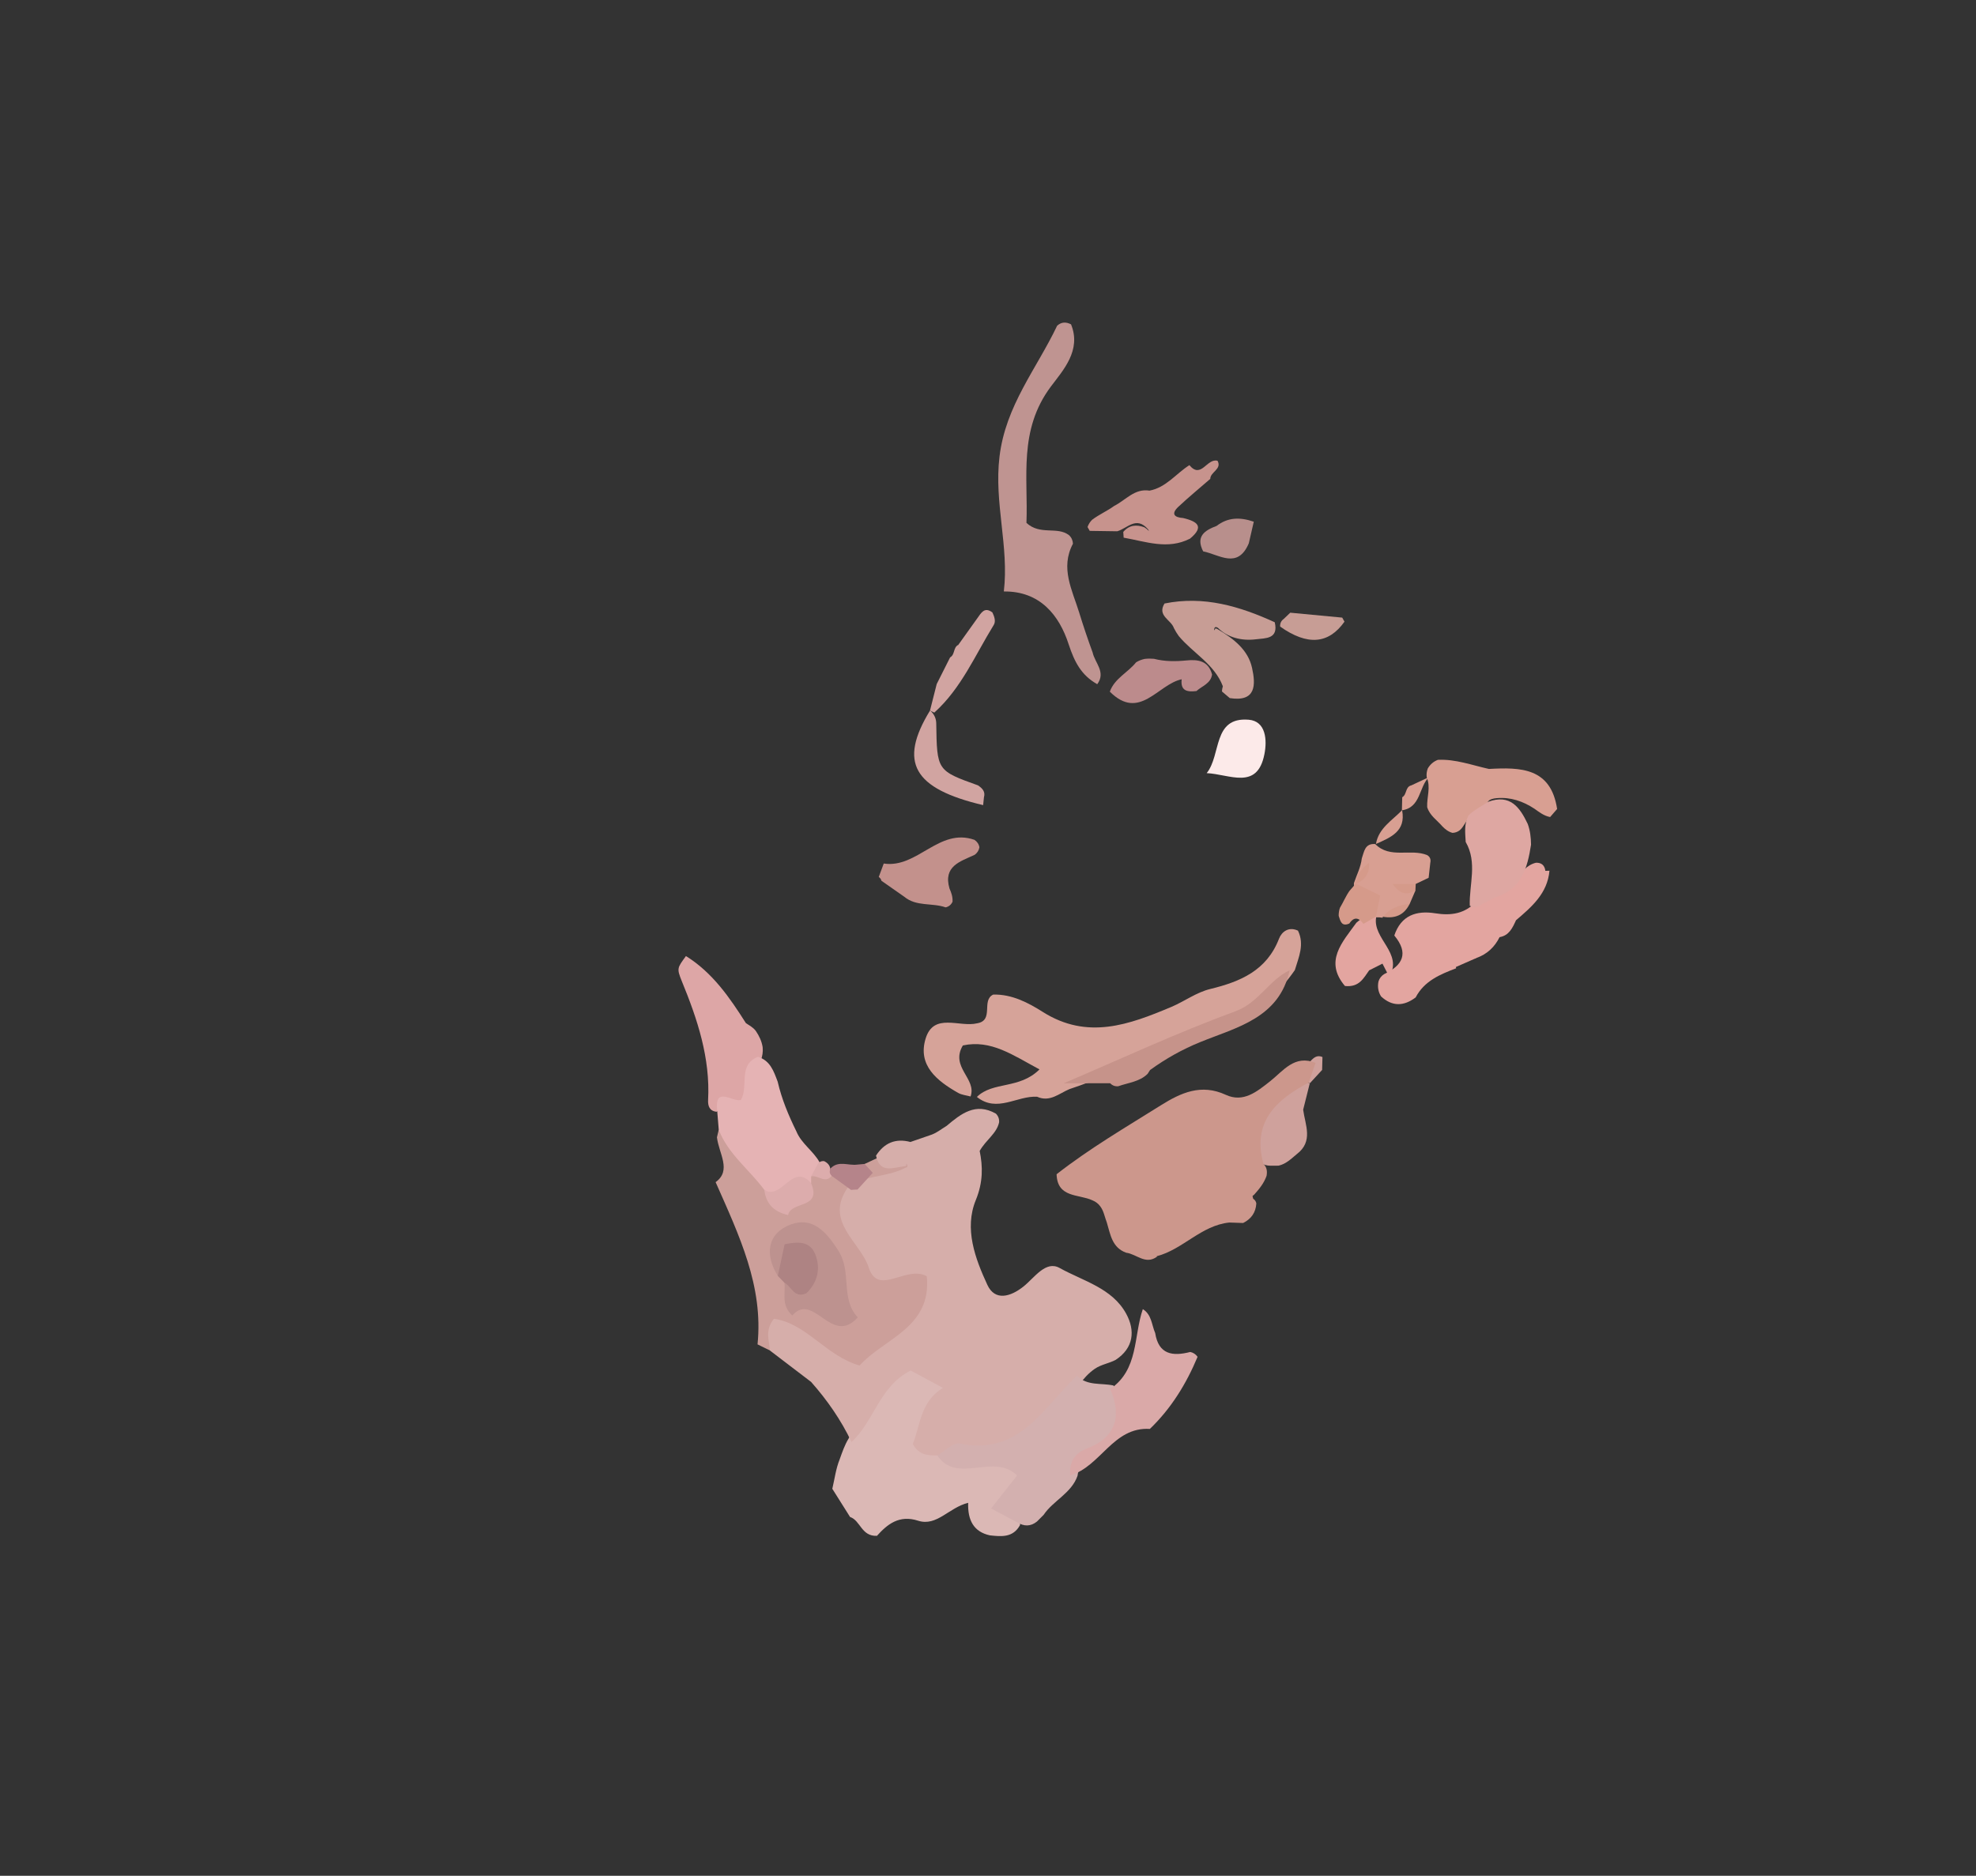 <?xml version="1.0" encoding="utf-8"?>
<!-- Generator: Adobe Illustrator 26.1.0, SVG Export Plug-In . SVG Version: 6.00 Build 0)  -->
<svg version="1.1" id="Layer_1" xmlns="http://www.w3.org/2000/svg" xmlns:xlink="http://www.w3.org/1999/xlink" x="0px" y="0px"
	 viewBox="0 0 297 282" style="enable-background:new 0 0 297 282;" xml:space="preserve">
<rect x="0" y="0" width="297" height="282" fill="#333333" stroke="none"/>
<style type="text/css">
	.st0{fill:#E3A5A0;}
	.st1{fill:#DDA6A6;}
	.st2{fill:#D89F92;}
	.st3{fill:#CC9F9A;}
	.st4{fill:#D1A4A1;}
	.st5{fill:#CFA19C;}
	.st6{fill:#D59A8A;}
	.st7{fill:#D6A399;}
	.st8{fill:#CC978C;}
	.st9{fill:#C79D95;}
	.st10{fill:#DBB8B5;}
	.st11{fill:#D6AEAA;}
	.st12{fill:#D3B0AF;}
	.st13{fill:#DAA9A8;}
	.st14{fill:#E5B3B4;}
	.st15{fill:#DCACAC;}
	.st16{fill:#DEA7A2;}
	.st17{fill:#C3918C;}
	.st18{fill:#B5848A;}
	.st19{fill:#BD928F;}
	.st20{fill:#AE8383;}
	.st21{fill:#BF9491;}
	.st22{fill:#C6938A;}
	.st23{fill:#BC8B8C;}
	.st24{fill:#C7938D;}
	.st25{fill:#B88F8C;}
	.st26{fill:#FCEAE9;}
</style>
<path class="st0" d="M232.26,130.92c0-0.01,0-0.02,0.01-0.04c-0.12-0.8-0.58-1.2-1.4-1.18c-2.78,0.64-3.26,4.54-6.46,4.56
	c-0.92,0.22-1.74,0.66-2.49,1.23c-1.7,1.88-3.8,2.2-6.21,1.81c-2.82-0.45-5.13,0.31-6.14,3.34c2.21,2.66,1.28,4.48-1.5,5.79
	c-0.42,0.25-0.73,0.63-0.88,1.12c-0.16,0.8-0.05,1.55,0.39,2.25c1.68,1.55,3.42,1.49,5.2,0.15c1.29-2.48,3.67-3.46,6.08-4.38
	l-0.04-0.19c0,0,0,0,0,0c0.93-0.41,1.87-0.82,2.8-1.23c0.11-0.03,0.21-0.07,0.32-0.14c0,0,0,0,0,0h0c1.58-0.57,2.71-1.63,3.45-3.12
	c0,0,0,0,0,0c1.44-0.25,1.95-1.4,2.47-2.54c0,0,0,0,0,0c0,0,0,0,0,0c2.37-2.02,4.73-4.04,5.03-7.45
	C232.68,130.91,232.47,130.92,232.26,130.92z"/>
<path class="st1" d="M103.1,143.73c3.99,2.48,6.56,6.22,9.01,10.08c0.53,0.36,1.11,0.65,1.5,1.19c0.5,0.74,0.88,1.53,1.02,2.43
	c0.07,0.69-0.03,1.36-0.28,2c-1.28,1.82-0.88,4.22-1.95,5.98c-1.35,1.46-3.34,0.69-4.7,1.73c-1.07-0.12-1.31-0.88-1.27-1.76
	c0.34-6.35-1.61-12.17-3.97-17.92C101.7,145.57,101.8,145.52,103.1,143.73z"/>
<path class="st2" d="M223.8,121.9c-0.72,1.16-1.92,1-3.03,1.07c-0.52,0.57-0.76,1.33-1.37,1.85c-0.32,0.25-0.69,0.38-1.09,0.39
	c-0.61-0.16-1.08-0.53-1.51-0.97c-0.8-0.94-1.91-1.63-2.29-2.9c-0.07-1.5,0.57-2.99-0.07-4.48c-0.06-0.46,0-0.9,0.16-1.33
	c0.36-0.61,0.86-1.05,1.52-1.3c2.65-0.13,5.13,0.81,7.67,1.37c4.75-0.26,9.31-0.21,10.25,6.02c-0.35,0.4-0.7,0.8-1.05,1.21
	c-0.92-0.17-1.63-0.73-2.36-1.25c-1.72-1.13-3.59-1.77-5.66-1.59C223.85,120.07,223.05,120.56,223.8,121.9z"/>
<path class="st3" d="M127.92,178.89c-2.44,5.35,4.84,7.47,3.56,12.12c3.35,1.35,4.7-2.21,7.3-1.98c1.71,1.01,2.04,2.9,2.75,4.34
	c-1.3,7.37-8.92,8.92-12.11,14.63c-4.47-3.21-8.45-6.07-12.34-8.86c-2.19,0.83,0.18,2.97-1.36,3.88c-0.62-0.3-1.24-0.61-1.86-0.91
	c0.89-8.77-2.74-16.33-6.3-24.39c2.45-1.77,0.48-4.3,0.2-6.74c0.09-0.38,0.18-0.77,0.27-1.15c3.47,2.02,5.31,5.49,7.6,8.55
	c2.13,3.57,3.86,2.45,5.42-0.48c0.13-0.41,0.33-0.79,0.58-1.15c1.15-0.89,2.45-0.48,3.72-0.4
	C126.67,176.72,127.69,177.4,127.92,178.89z"/>
<path class="st4" d="M139.78,106.83c0.34-1.33,0.68-2.66,1.01-3.99c0.66-1.32,1.33-2.64,1.99-3.96c0,0,0.04-0.06,0.04-0.06
	c0.72-0.41,0.45-1.45,1.17-1.85c0,0,0,0.04,0,0.04c0.97-1.36,1.94-2.71,2.91-4.07c0.57-0.78,1.05-1.77,2.26-0.87
	c0.29,0.61,0.55,1.33,0.2,1.89c-2.79,4.52-4.87,9.52-8.93,13.17C140.23,107.04,140.01,106.94,139.78,106.83z"/>
<path class="st5" d="M196.86,162.88c-0.33,1.32-0.66,2.63-0.99,3.95c0.31,2.31,1.56,4.76-0.95,6.67c-0.83,0.69-1.61,1.48-2.73,1.74
	c-1.09-0.03-2.27,0.26-3.06-0.86c-1.53-6.09,0.65-9.73,7.07-11.82C196.43,162.66,196.65,162.77,196.86,162.88z"/>
<path class="st5" d="M198.77,158.91c-0.02,0.65-0.03,1.29-0.05,1.94c-0.62,0.67-1.24,1.35-1.86,2.02c0,0-0.14-0.11-0.14-0.11
	c-0.89-1.16-0.39-2.2,0.25-3.23C197.46,158.99,197.98,158.56,198.77,158.91z"/>
<path class="st2" d="M214.98,129.69c-0.08,0.75-0.17,1.51-0.25,2.27c-0.65,0.31-1.3,0.62-1.94,0.93c-0.28,0.32-0.97,0.62-0.05,1
	c-0.29,0.67-0.58,1.35-0.87,2.02c-1.17,1-2.69,1.26-4.03,1.92c0,0-0.02,0.14-0.02,0.14s-0.49-0.06-0.49-0.06l-0.5,0
	c-0.15-0.15-0.3-0.3-0.46-0.45c-0.48-1.43-1.47-2.5-2.59-3.46c-0.23-0.39-0.31-0.8-0.28-1.24c0.41-1.22,1.03-2.38,1.18-3.7
	c0.36-1.01,0.44-2.29,2.02-2.17c2.24,2.27,5.32,0.63,7.82,1.67C214.94,128.82,215.09,129.21,214.98,129.69z"/>
<path class="st6" d="M212.74,133.89c-1.09,0.56-2.14,0.8-3.43-1c1.44,0,2.46,0,3.48,0C212.77,133.22,212.76,133.55,212.74,133.89z"
	/>
<path class="st6" d="M207.84,137.82c1.06-1.23,2.43-1.81,4.03-1.92C211.03,137.6,209.64,138.14,207.84,137.82z"/>
<path class="st0" d="M208.82,146.87c-0.34-0.67-0.69-1.33-1.03-2c-0.67,0.34-1.34,0.67-2,1.01c-0.84,1.15-1.47,2.58-3.64,2.35
	c-3.15-3.72-0.4-6.57,1.72-9.51c0.85-0.74,1.75-1.32,2.95-0.91c0,0,0.02,0.09,0.02,0.09C206.28,141.16,210.93,143.27,208.82,146.87z
	"/>
<path class="st3" d="M129.96,174.98c0.67-0.31,1.33-0.62,2-0.93c2.88,1.78,5.45-1.4,9.05-0.3c-3.57,3.65-7.98,4.07-12.12,5.08
	C128.36,177.3,129.75,176.31,129.96,174.98z"/>
<path class="st7" d="M145.88,164.84c-0.63-0.17-1.32-0.23-1.87-0.54c-3.17-1.8-6.11-4.13-4.89-8.15c1.21-3.99,5.09-1.66,7.74-2.31
	c2.61-0.43,0.58-3.46,2.43-4.32c2.8-0.07,5.27,1.23,7.43,2.6c6.72,4.26,13.01,1.92,19.33-0.74c1.97-0.83,3.76-2.19,5.86-2.7
	c4.52-1.1,8.48-2.77,10.33-7.56c0.4-1.04,1.45-1.86,2.85-1.21c1.01,2.08,0.11,3.99-0.47,5.93c-2.48,3.58-5.49,6.28-9.79,7.83
	c-8.18,2.95-15.79,7.32-24.08,10.06c-1.56,0.65-2.95,2.01-4.87,1.15c-3.02-0.18-6.02,2.46-9.05,0.03c2.4-2.37,6.38-1.12,9.41-4.14
	c-4-2.14-7.29-4.52-11.52-3.6C142.77,160.45,146.85,162.15,145.88,164.84z"/>
<path class="st4" d="M147.89,119.87c-0.04,0.39-0.08,0.78-0.12,1.17c-10.52-2.49-12.74-6.44-7.99-14.21c0,0,0.17,0.12,0.17,0.12
	c0.48,0.49,0.76,1.09,0.77,1.78c0.11,7.12,0.1,7.12,6.28,9.34C147.64,118.51,148.14,119,147.89,119.87z"/>
<path class="st2" d="M210.71,121.82c0.02-0.65,0.03-1.3,0.05-1.95c0,0,0.02-0.03,0.02-0.03c0.7-0.4,0.41-1.55,1.35-1.77
	c0.88-0.41,1.77-0.83,2.65-1.24C213.23,118.32,213.59,121.39,210.71,121.82z"/>
<path class="st8" d="M186.85,183.86c-0.69-0.02-1.39-0.04-2.08-0.07c-4.23,0.43-6.97,4.05-10.92,5.07l0.06,0.06
	c-1.74,1.28-3.09-0.4-4.64-0.59c-2.14-0.77-2.37-2.76-2.91-4.54c-0.14-0.38-0.26-0.76-0.38-1.15c-0.29-0.97-0.77-1.78-1.79-2.19
	c-2.06-0.96-5.27-0.33-5.38-3.92c4.96-3.88,10.37-7.04,15.68-10.37c3.01-1.88,6.04-3.28,9.75-1.57c2.64,1.22,4.66-0.46,6.68-2.05
	c1.96-1.55,3.66-4.03,6.81-2.75c-0.34,0.99-0.68,1.97-1.02,2.96c-4.92,2.6-8.55,5.92-6.81,12.23c0.52,0.5,0.59,1.11,0.47,1.79
	c-0.39,1.11-1.11,1.99-1.83,2.79c0.06-0.04-0.28,0.24-0.28,0.24s0.08,0.43,0.1,0.42c0.26,0.16,0.41,0.4,0.47,0.69
	C188.75,182.3,188.06,183.25,186.85,183.86z"/>
<path class="st6" d="M202.85,133.91c0.31-0.36,0.62-0.71,0.93-1.07c1.15,0.56,2.3,1.12,3.67,1.79c-0.2,0.98-0.42,2.08-0.64,3.18
	c-0.63,0.36-1.25,0.72-1.88,1.08c-0.68-0.92-1.38-1.15-2.12-0.05c-1.18,0.52-1.34-0.38-1.6-1.15c-0.01-0.41,0.05-0.81,0.18-1.2
	C201.9,135.65,202.27,134.72,202.85,133.91z"/>
<path class="st6" d="M203.78,132.87c0.15-1.37,0.92-2.36,1.98-3.16C205.88,131.25,205.22,132.3,203.78,132.87z"/>
<path class="st2" d="M206.81,126.88c0.4-2.39,2.44-3.53,3.93-5.08C211.35,124.98,209.03,125.89,206.81,126.88z"/>
<path class="st2" d="M214.83,121.9c-0.32,0.68-0.65,1.35-0.97,2.03C214.18,123.25,214.5,122.57,214.83,121.9z"/>
<path class="st9" d="M192.96,93.04c0.32-0.31,0.64-0.62,0.97-0.93c2.6,0.25,5.21,0.5,7.81,0.74c0.11,0.2,0.22,0.41,0.34,0.61
	c-2.4,3.38-5.57,3.63-9.67,0.74C192.38,93.72,192.55,93.33,192.96,93.04z"/>
<path class="st9" d="M184.84,104.95c-0.39-0.33-0.78-0.67-1.18-1c0.02-0.27,0.06-0.53,0.14-0.78c-1.27-3.34-4.48-4.97-6.63-7.55
	c-0.28-0.38-0.51-0.78-0.73-1.2c-0.42-1.25-2.55-1.84-1.41-3.69c5.9-1.2,11.31,0.41,16.57,2.82c0.6,2.55-1.41,2.38-2.84,2.56
	c-2.21,0.27-4.25-0.29-5.68-1.7c-0.79-0.55-0.58,0.8-0.45,0.15c0.03-0.14,0.18-0.1,0.49,0.09c2.3,1.39,4.48,3.04,5.07,5.77
	C188.74,102.91,188.83,105.57,184.84,104.95z"/>
<path class="st10" d="M127.77,228.06c-0.89-1.41-1.78-2.82-2.67-4.24c0.35-1.48,0.53-3.01,1.11-4.44c0.38-1.06,0.74-2.13,1.33-3.1
	c1.47-2.6,2.67-5.34,4.61-7.67c3.65-4.39,5.79-4.46,10.05-0.16c0.32,3.24-5.85,5.8-0.99,9.5c2.24,1.27,4.63,1.37,7.16,1.23
	c4.33-0.23,5.61,1.2,4.04,5.06c-0.91,2.24,1.15,3.29,0.9,5.05c-1.06,1.9-2.8,1.72-4.53,1.53c-2.43-0.53-3.35-2.28-3.26-4.89
	c-2.89,0.7-4.71,3.59-7.52,2.69c-2.88-0.93-4.66,0.57-6.19,2.27C129.46,231,129.34,228.58,127.77,228.06z"/>
<path class="st11" d="M140.89,218.81c-1.32-0.03-2.69,0.07-3.7-1.73c1.16-2.74,1.08-6.32,4.54-8.43c-1.86-1-3.42-1.84-4.85-2.61
	c-4.7,2.36-5.49,7.62-8.89,10.75c-1.58-3.31-3.65-6.3-6.08-9.04c-2.06-1.57-4.12-3.15-6.19-4.72c-0.06-1.44-0.84-2.92,0.6-4.77
	c4.91,0.69,7.81,5.58,12.88,7.03c3.65-4.08,10.87-5.67,10.1-13.42c-3.11-1.73-7.3,3.09-8.72-1.3c-1.26-3.89-6.77-6.92-3.13-12.08
	c0.37-0.3,0.77-0.54,1.19-0.73c2.38-1.06,5.11-0.96,7.51-2.23c0.6-0.05-0.14-0.99,0.09-0.37c0.04,0.09-0.09,0.14-0.36,0.18
	c-1.68,0.19-3.64,1.14-4.21-1.61c1.24-1.92,2.95-2.64,5.17-2.05c0.97-0.33,1.93-0.67,2.9-1c0.95-0.28,1.71-0.92,2.54-1.42
	c2.17-1.83,4.36-3.57,7.41-1.84c0.36,0.37,0.52,0.81,0.48,1.31c-0.38,1.71-1.96,2.6-2.92,4.3c0.48,2.33,0.52,4.7-0.58,7.38
	c-1.77,4.31-0.1,8.79,1.74,12.76c1.15,2.48,3.51,1.78,5.46,0.21c1.63-1.31,3.31-3.92,5.39-2.76c3.52,1.96,7.91,3.02,10.01,6.88
	c1.37,2.5,1.16,5.15-1.6,6.95c-1,0.52-2.15,0.68-3.1,1.32c-0.95,0.65-1.69,1.49-2.38,2.41c-1.37,1.9-3.29,3.28-4.67,5.14
	c-2.56,3.45-5.85,5.21-10.22,4.89C145.14,218.06,143.05,218.89,140.89,218.81z"/>
<path class="st12" d="M140.89,218.81c1.13-0.64,2.4-2,3.36-1.8c9.01,1.88,12.56-5.43,17.62-10.19c1.53,1.57,3.63,1.06,5.49,1.47
	c2.31,4.31,1.82,7.11-1.85,9.77c-1.45,1.05-3.32,1.64-3.55,3.8c-0.92,2.64-3.64,3.71-5.1,5.88c-0.33,0.33-0.67,0.67-1,1
	c-0.95,0.77-1.94,0.75-2.96,0.13c-1.22-0.65-2.43-1.29-3.94-2.09c1.3-1.65,2.47-3.14,3.91-4.96
	C149.37,218.34,143.82,223.22,140.89,218.81z"/>
<path class="st13" d="M166.86,208.82c4.3-2.91,3.5-7.91,4.91-12.01c1.34,0.83,1.32,2.36,1.86,3.6c0.51,3.24,2.63,3.52,5.27,2.84
	c0.47,0.1,0.83,0.35,1.1,0.73c-1.7,4.07-3.97,7.76-7.17,10.84c-5.55-0.34-7.39,5.68-11.98,6.98c-0.1-1.99,0.52-3.27,2.64-4.09
	C167.72,216.07,168.66,212.88,166.86,208.82z"/>
<path class="st14" d="M114.87,178.87c-2.24-3.04-5.43-5.36-6.84-9.03c-0.08-0.94-0.16-1.88-0.23-2.82c-0.48-3.94,2.42-1.2,3.58-1.68
	c1.18-2.13-0.51-5.23,2.54-6.46c1.86,0.56,2.38,2.18,2.97,3.74c0.6,2.61,1.63,5.07,2.81,7.47c0.76,1.85,2.54,2.93,3.49,4.65
	c0.23,1.11-0.59,1.58-1.27,2.13c0,0.33,0,0.66,0,0.99C119.5,177.76,117.67,181.64,114.87,178.87z"/>
<path class="st15" d="M114.87,178.87c2.64,1.68,4.18-4.18,7.03-1.02c1.71,3.96-3.07,2.67-3.44,4.82
	C116.12,182.13,115.13,180.82,114.87,178.87z"/>
<path class="st15" d="M124.82,175.95c0.06,0.28,0.13,0.55,0.18,0.83c-1,1.23-2.07-0.19-3.09,0.08c0.33-0.61,0.65-1.22,0.98-1.82
	c0.22-0.37,0.55-0.52,0.98-0.48C124.45,174.84,124.81,175.28,124.82,175.95z"/>
<path class="st16" d="M224.8,134.88c-0.67,0.34-1.33,0.67-2,1.01c-0.57,0.52-1.2,0.62-1.89,0.28c-0.1-3.2,1.18-6.49-0.61-9.59
	c-0.07-1.36-0.28-2.74,0.45-4.02c0.87-0.84,1.95-1.37,2.95-2.03c3.28-1.19,4.73,0.83,5.92,3.33c0.37,1.01,0.49,2.06,0.5,3.13
	C229.58,130.46,228.71,133.7,224.8,134.88z"/>
<path class="st17" d="M132.08,131.84c0.25-0.67,0.5-1.35,0.75-2.02c5.06,0.77,8.29-5.44,13.64-3.56c0.41,0.28,0.66,0.65,0.74,1.13
	c-0.09,0.48-0.34,0.86-0.73,1.13c-2.16,1-4.74,1.69-3.77,5.05c0.29,0.64,0.5,1.28,0.46,1.99c-0.21,0.45-0.55,0.74-1.04,0.85
	c-2.03-0.72-4.4-0.08-6.22-1.6c-1.14-0.8-2.29-1.6-3.43-2.4C132.43,132.17,132.29,131.98,132.08,131.84z"/>
<path class="st18" d="M129.96,174.98c0.43,0.47,0.85,0.93,1.22,1.34c-0.81,0.88-1.55,1.7-2.29,2.51c-0.32,0.01-0.65,0.02-0.97,0.06
	c-0.97-0.7-1.94-1.41-2.91-2.11c-0.25-0.25-0.34-0.51-0.29-0.78c0.05-0.28,0.11-0.42,0.19-0.42c1.2-1.14,2.64-0.3,3.96-0.5
	C129.22,175.04,129.59,175.01,129.96,174.98z"/>
<path class="st19" d="M116.91,191.82c-2.03-3.26-1.55-6.42,1.93-7.73c3.19-1.2,5.29,0.94,7.19,3.97c2.05,3.27,0.24,7.11,2.89,9.99
	c-3.93,4.4-6.63-3.94-9.84-0.28c-1.74-1.63-0.97-3.38-1.18-4.94c2.99-1.03,2.99-1.03,2.45-3.83
	C118.23,188.75,118.36,191.27,116.91,191.82z"/>
<path class="st20" d="M116.91,191.82c0.34-1.57,0.67-3.14,1.02-4.76c1.86-0.37,3.81-0.59,4.63,1.56c0.82,2.14,0.3,4.2-1.35,5.8
	c-1.85,0.84-2.25-1.05-3.32-1.59C117.57,192.49,117.24,192.16,116.91,191.82z"/>
<path class="st21" d="M164.92,102.86c-2.38-1.34-3.41-3.3-4.3-6.01c-1.41-4.35-4.3-8-9.74-7.93c0.8-6.77-1.49-13.34-0.65-20.27
	c0.92-7.7,5.59-13.22,8.66-19.68c0.65-0.59,1.35-0.59,2.09-0.21c1.6,3.92-1.22,6.93-3.02,9.34c-4.92,6.56-3.41,13.69-3.68,20.51
	c2.09,1.92,4.62,0.47,6.4,1.85c0.38,0.35,0.56,0.78,0.59,1.28c-1.94,3.64-0.11,6.96,0.93,10.33c0.62,2.02,1.3,4.03,2.03,6.03
	C164.57,99.67,166.26,101.05,164.92,102.86z"/>
<path class="st22" d="M193.84,145.87c-1.55,7.18-7.94,8.56-13.38,10.77c-2.77,1.12-5.23,2.51-7.6,4.22
	c-0.12,0.19-0.25,0.39-0.37,0.58c-1.22,1.2-2.9,1.32-4.4,1.86c-0.48,0.05-0.89-0.1-1.23-0.45c-2.33,0-4.66,0-6.99,0.01
	c8.57-3.65,17.04-7.61,25.78-10.81C189.23,150.74,190.7,147.34,193.84,145.87z"/>
<path class="st23" d="M179.83,103.89c-1.34,0.16-2.43,0.01-2.22-1.77c-3.59,0.75-6.33,6.33-10.8,1.86c0.72-2,2.71-2.86,3.95-4.41
	c0.4-0.25,0.83-0.41,1.28-0.51c0.47-0.06,0.93-0.06,1.4-0.02c1.61,0.42,3.23,0.41,4.88,0.25c1.75-0.18,3.31,0.05,3.86,2.11
	C181.98,102.77,180.68,103.12,179.83,103.89L179.83,103.89z"/>
<path class="st24" d="M172.78,73.76c2.51-0.48,3.99-2.57,5.99-3.83c1.78,2.14,2.61-1.09,4.23-0.66c0.7,1.26-1.1,1.69-1.09,2.72
	c-1.6,1.39-3.24,2.74-4.79,4.19c-1.14,1.07-0.64,1.61,0.72,1.7c2,0.49,3.3,1.21,1.02,3.1c-3.35,1.71-6.65,0.43-9.97-0.15
	c-0.02-0.29-0.04-0.58-0.06-0.86c0.89-1.05,1.98-1.14,3.17-0.7c0.22,0.15,0.34,0.24,0.34,0.24c0.36,0.36,0.45,0.4,0.19,0.04
	c-1.75-2.02-3.12-0.09-4.61,0.32c-1.38-0.02-2.75-0.04-4.13-0.06c-0.11-0.19-0.22-0.38-0.33-0.58c0.15-0.42,0.38-0.79,0.7-1.1
	c1.05-0.79,2.26-1.31,3.32-2.08C169.21,75.18,170.53,73.4,172.78,73.76z"/>
<path class="st25" d="M187.7,81.68c-1.67,3.93-4.42,1.7-6.86,1.21c-1.14-2.22,0.19-3.15,2.01-3.82c1.67-1.28,3.46-1.37,5.6-0.64
	C188.18,79.58,187.94,80.63,187.7,81.68z"/>
<path class="st26" d="M181.37,116.23c2.22-2.75,0.86-8.47,6.31-8.03c2.59,0.21,2.8,3.04,2.36,5.21
	C188.96,118.85,184.82,116.39,181.37,116.23z"/>
</svg>
